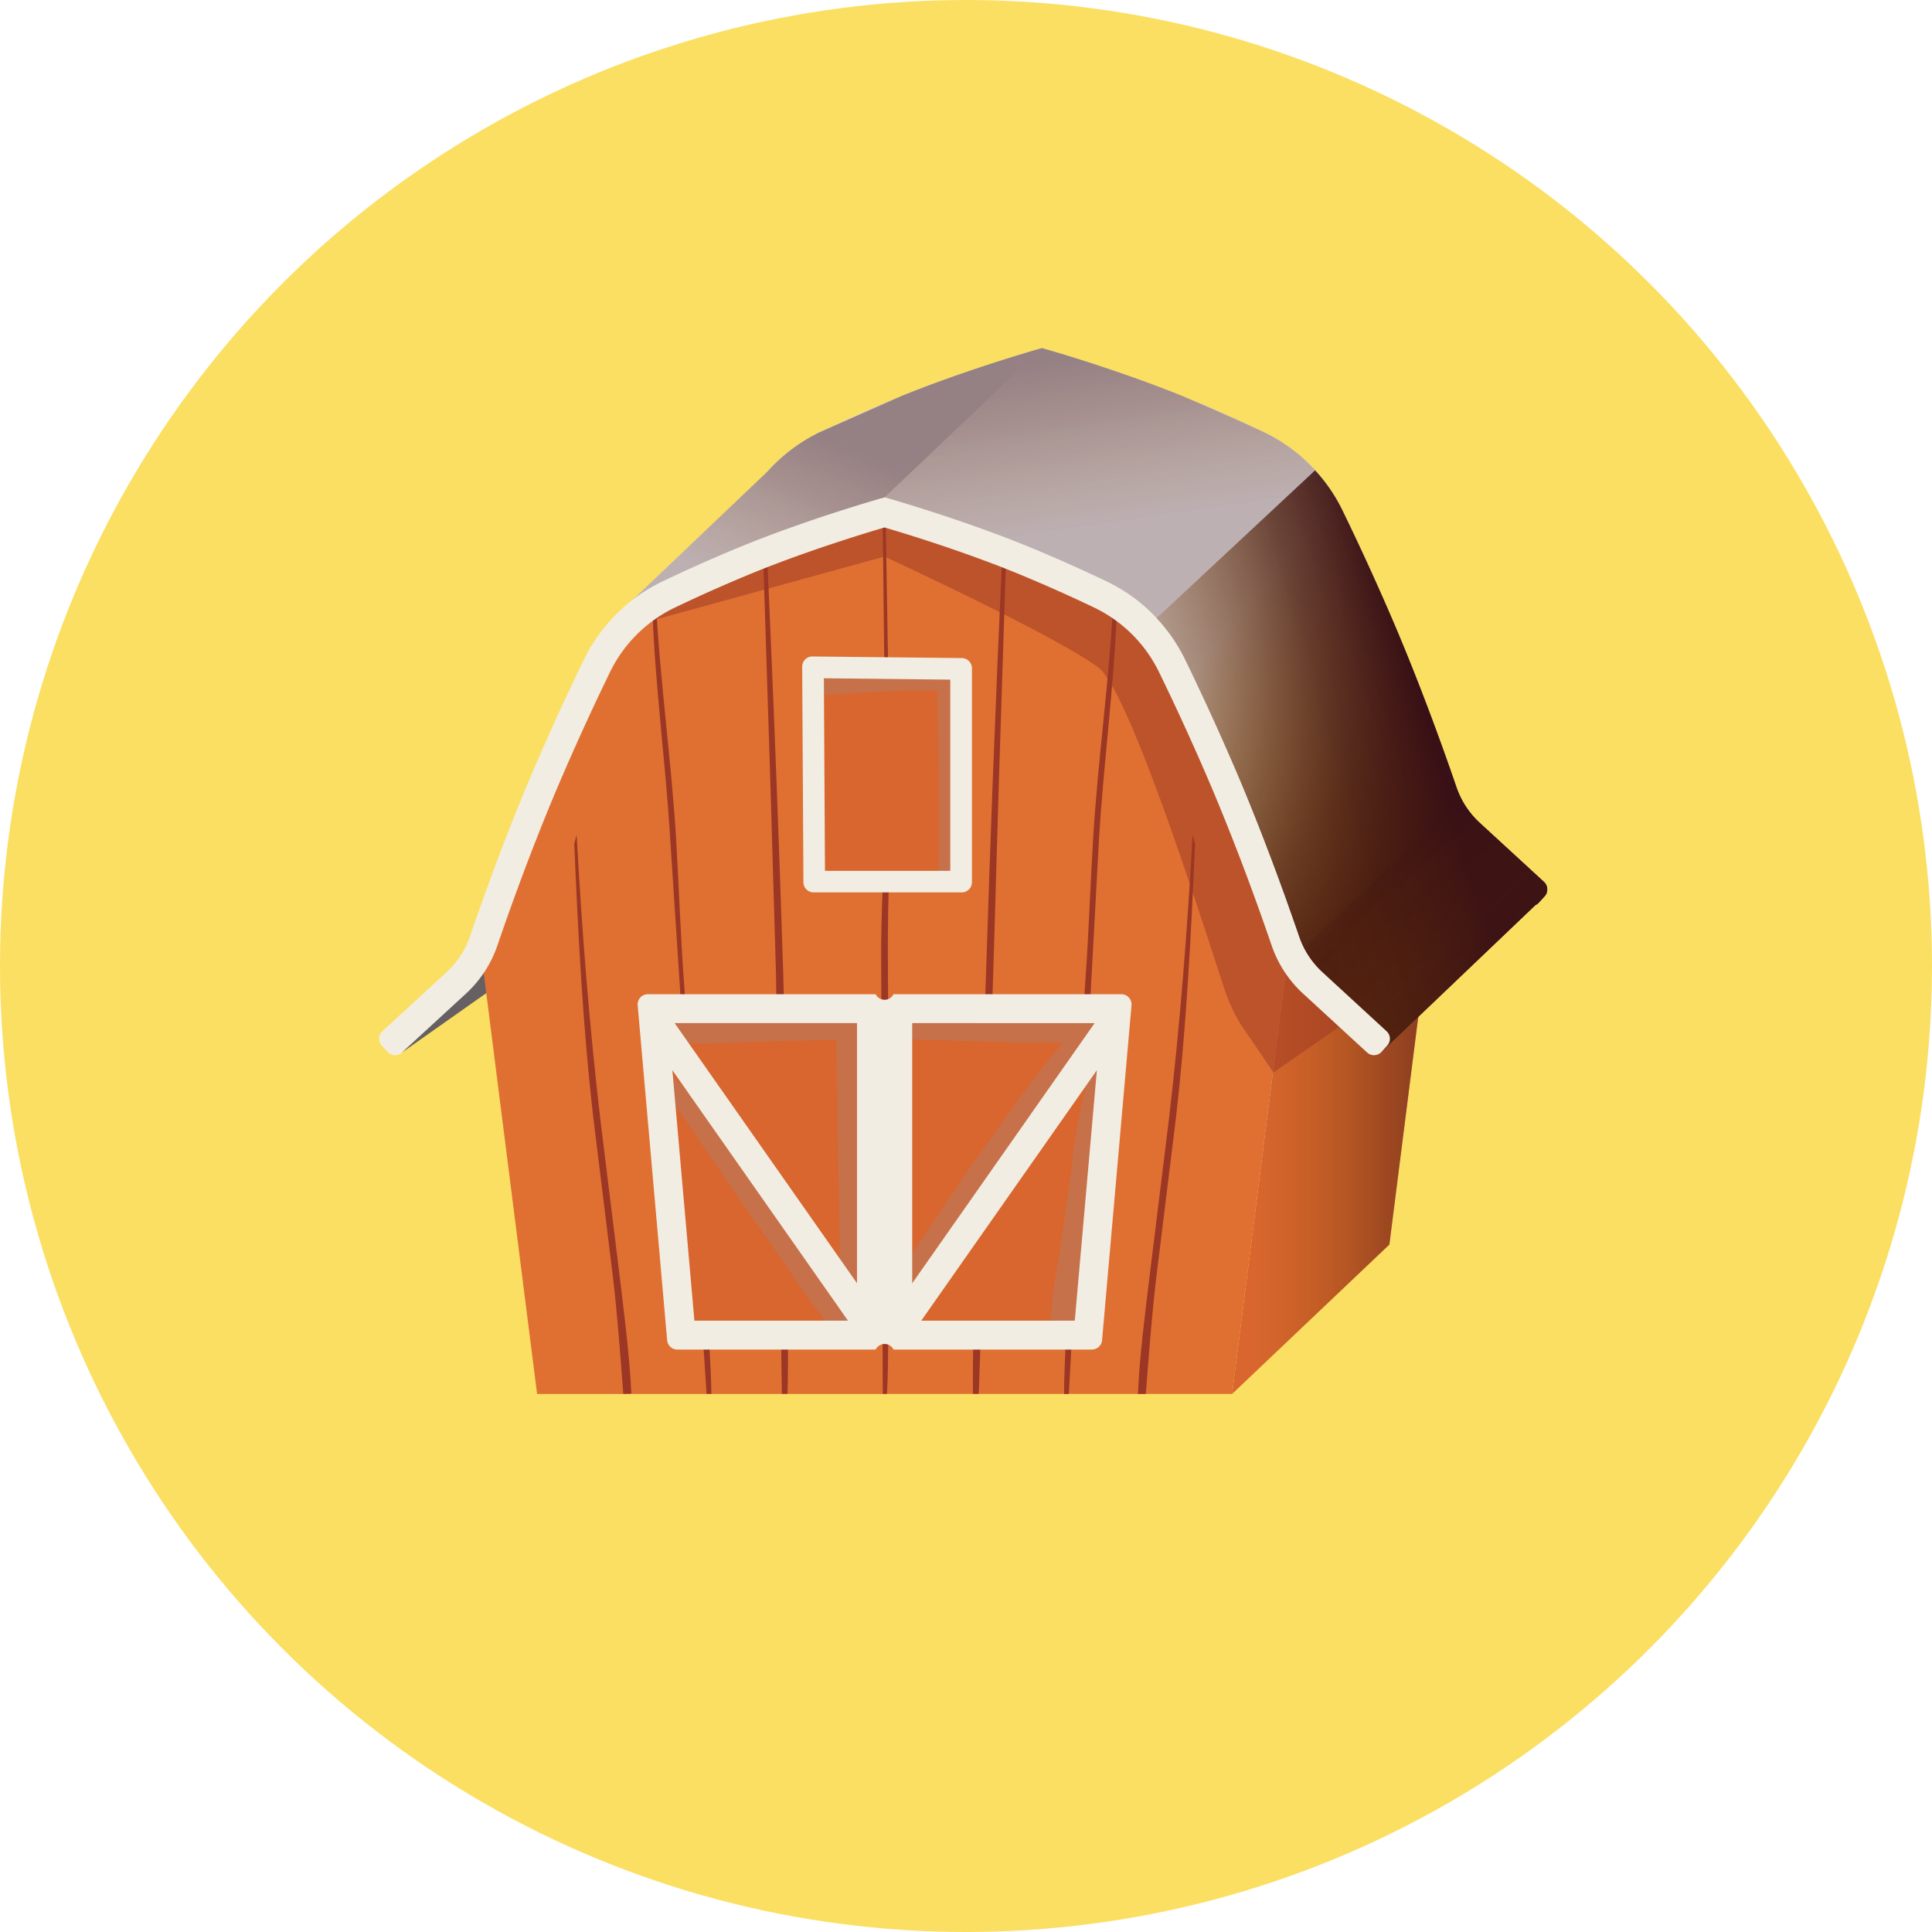 <svg xmlns="http://www.w3.org/2000/svg" xmlns:xlink="http://www.w3.org/1999/xlink" width="250" height="250"><defs><linearGradient xlink:href="#a" id="d" x1="871.626" x2="884.872" y1="610.018" y2="610.018"><stop offset=".112" stop-color="#945300" stop-opacity="0"/><stop offset=".18" stop-color="#8b4c01" stop-opacity=".094"/><stop offset=".717" stop-color="#4f200f" stop-opacity=".749"/><stop offset="1" stop-color="#391015"/></linearGradient><linearGradient xlink:href="#a" id="b"><stop offset=".278" stop-color="#945300" stop-opacity="0"/><stop offset=".315" stop-color="#8b4c01" stop-opacity=".094"/><stop offset=".606" stop-color="#4f200f" stop-opacity=".749"/><stop offset=".76" stop-color="#391015"/></linearGradient><linearGradient xlink:href="#a" id="g" x1="854.594" x2="848.084" y1="580.64" y2="535.831"><stop offset=".507" stop-color="#945300" stop-opacity="0"/><stop offset=".525" stop-color="#8b4c01" stop-opacity=".094"/><stop offset=".669" stop-color="#4f200f" stop-opacity=".749"/><stop offset=".745" stop-color="#391015"/></linearGradient><linearGradient xlink:href="#a" id="h" x1="644.518" x2="663.78" y1="714.661" y2="686.113" gradientTransform="scale(1.255 .797)"><stop offset=".362" stop-color="#945300" stop-opacity="0"/><stop offset=".389" stop-color="#8b4c01" stop-opacity=".094"/><stop offset=".602" stop-color="#4f200f" stop-opacity=".749"/><stop offset=".714" stop-color="#391015"/></linearGradient><linearGradient xlink:href="#b" id="i" x1="1044.412" x2="1083.844" y1="483.603" y2="466.216" gradientTransform="scale(.82 1.22)"/><linearGradient xlink:href="#a" id="c"><stop offset=".371" stop-color="#945300" stop-opacity="0"/><stop offset=".397" stop-color="#8b4c01" stop-opacity=".094"/><stop offset=".596" stop-color="#4f200f" stop-opacity=".749"/><stop offset=".702" stop-color="#391015"/></linearGradient><linearGradient xlink:href="#c" id="k" x1="877.54" x2="878.219" y1="556.97" y2="556.97"/><linearGradient xlink:href="#c" id="l" x1="878.688" x2="879.376" y1="557.983" y2="557.983"/><linearGradient xlink:href="#c" id="m" x1="863.1" x2="863.122" y1="572.18" y2="572.18"/><linearGradient xlink:href="#a" id="n" x1="892.034" x2="881.62" y1="605.848" y2="593.568"><stop offset=".183" stop-color="#945300" stop-opacity="0"/><stop offset=".235" stop-color="#8b4c01" stop-opacity=".094"/><stop offset=".64" stop-color="#4f200f" stop-opacity=".749"/><stop offset=".853" stop-color="#391015"/></linearGradient><linearGradient xlink:href="#b" id="f" x1="1055.064" x2="1078.266" y1="456.395" y2="484.672" gradientTransform="scale(.82 1.22)"/><linearGradient xlink:href="#c" id="j" x1="876.3" x2="876.967" y1="556.066" y2="556.066"/><linearGradient id="a" gradientUnits="userSpaceOnUse"/><path id="e" d="m888.316 584.337-3.988-3.666a5.4 5.4 0 0 1-1.463-2.24c-.674-1.971-2.061-5.889-3.778-9.949a159 159 0 0 0-3.327-7.3 10.3 10.3 0 0 0-1.687-2.46l-9.867 9.2.005.018a10.3 10.3 0 0 1 1.76 2.54 159 159 0 0 1 3.327 7.3c1.717 4.06 3.1 7.978 3.778 9.949a5.4 5.4 0 0 0 1.463 2.24l3.988 3.667a.633.633 0 0 1 .037.9l-.358.389 2.263-2.16.022.009v-.033l7.295-6.962a.6.6 0 0 0 .205-.148l.358-.389a.636.636 0 0 0-.033-.905"/></defs><g transform="translate(-776.727 -430.661)"><circle cx="901.727" cy="555.661" r="125" fill="#fbdf62"/><g transform="matrix(2.079 0 0 2.079 -803.697 -572.562)"><path fill="#666062" d="m785.211 548.057 22.438-15.811-17.492 9.8z"/><g fill="#d9d3c4"><path d="m825.032 504.476 16.152 7.306s8.28 20.524 8.935 20.97l-3.457 27.264h-21.63z"/><path d="m841.521 552.695 1.2-9.746c.692-5.883 1.153-11.809 1.479-17.727l.148.553c-.244 5.736-.536 11.458-1.2 17.17l-1.2 9.746c-.29 2.4-.463 4.795-.653 7.2l-.5-.021c.114-2.406.442-4.813.726-7.175m-2.045-41.346c-.17 4.709-.818 9.393-1.1 14.1-.352 5.83-.5 11.686-1.074 17.5-.02.191-.3.2-.3 0-.01-2.879.312-5.77.52-8.641.214-2.952.307-5.909.485-8.863.294-4.9 1-9.767 1.249-14.667.062.17.137.357.22.571m-7.334 10.627q-.173 5.944-.35 11.886c-.1 3.581-.048 7.216-.363 10.785a.179.179 0 1 1-.358 0c-.116-3.58.156-7.2.27-10.784q.188-5.945.413-11.888.294-7.63.644-15.26l.229.1zm-7.109-17.5-16.153 7.306s-8.28 20.524-8.935 20.97l3.457 27.264h21.63z"/><path d="m808.543 552.694-1.2-9.746c-.692-5.883-1.153-11.809-1.479-17.727l-.147.553c.243 5.736.535 11.458 1.2 17.17l1.2 9.746c.29 2.4.464 4.795.653 7.2l.5-.021c-.114-2.406-.443-4.813-.727-7.175m2.042-41.345c.17 4.709.818 9.393 1.1 14.1.352 5.83.5 11.686 1.073 17.5.02.191.3.2.3 0 .01-2.879-.312-5.77-.52-8.641-.214-2.952-.308-5.909-.485-8.863-.294-4.9-1-9.767-1.249-14.667a11 11 0 0 1-.219.571m7.336 10.626q.174 5.944.35 11.886c.1 3.581.048 7.216.363 10.785a.179.179 0 1 0 .358 0c.116-3.58-.156-7.2-.27-10.784q-.188-5.945-.413-11.888-.293-7.63-.643-15.26l-.23.1zm7.176.139q.017 5.026-.01 10.053l.01 9.784c0 .072.059.131.131.131s.131-.059.131-.131c.208-3.147.064-6.345.055-9.5q-.015-5.024-.037-10.049l-.3-18.12-.179.061z"/><path d="m819.899 514.11.083 14.692h10.485v-14.577zm-7.773 42.045-1.752-19.916h13.965v19.916z"/><path d="m814.175 551.439-.73-5.1a36 36 0 0 0-2.266-9.591.35.35 0 0 0-.649.169l1.194 9.582.671 4.83a48 48 0 0 0 .79 5.113.8.8 0 0 0 1.573-.195 35 35 0 0 0-.583-4.808" opacity=".3" style="mix-blend-mode:multiply"/><path d="M809.951 536.416a1.15 1.15 0 0 1 1.29-.707l.035-.015.243-.075.023.028 1.467-.245 1.887-.217 2.9.039 6.278-.018.266-.008c-.015.416 0 .832.02 1.247l-1.194.041-7.507.333c-.93.028-1.9.195-2.857.279 2.307 2.663 4.572 5.351 6.7 8.169 1.266 1.675 2.441 3.409 3.615 5.148.574.849.765 1.033 1.278 1.92.319.555.136 2.722-.364 2.778a18 18 0 0 1-1.008-1.751c-.545-.871-1.131-1.715-1.7-2.574a106 106 0 0 0-3.464-4.918l-6.625-8.75a5 5 0 0 1-1.405-.311 5 5 0 0 1 .122-.393" opacity=".3" style="mix-blend-mode:multiply"/><path d="m811.497 556.676-1.833-20.843a.633.633 0 0 1 .631-.69h14.181a.634.634 0 0 1 .634.634v20.847a.634.634 0 0 1-.634.634h-12.347a.634.634 0 0 1-.632-.582"/><path d="m824.277 556.068-13.692-19.527m45.378 2.185a.633.633 0 0 1-.9.037l-3.988-3.667a7.24 7.24 0 0 1-1.949-2.986c-.666-1.95-2.037-5.82-3.73-9.825a157 157 0 0 0-3.289-7.216 8.65 8.65 0 0 0-4.062-4.013 94 94 0 0 0-4.92-2.18c-3.465-1.406-7.128-2.507-8.095-2.79-.966.283-4.629 1.384-8.094 2.79a94 94 0 0 0-4.92 2.18 8.65 8.65 0 0 0-4.062 4.013 158 158 0 0 0-3.289 7.216c-1.7 4.01-3.066 7.877-3.73 9.825a7.26 7.26 0 0 1-1.949 2.986l-3.989 3.667a.63.63 0 0 1-.455.167.63.63 0 0 1-.44-.204l-.358-.389a.64.64 0 0 1-.17-.458.63.63 0 0 1 .207-.442l3.988-3.667a5.4 5.4 0 0 0 1.464-2.24c.672-1.97 2.058-5.884 3.777-9.948a159 159 0 0 1 3.327-7.3 10.46 10.46 0 0 1 4.907-4.851 96 96 0 0 1 5.015-2.221c4.109-1.668 8.481-2.913 8.525-2.925l.245-.07.245.07c.044.012 4.416 1.257 8.526 2.925a96 96 0 0 1 5.015 2.221 10.46 10.46 0 0 1 4.907 4.851 159 159 0 0 1 3.327 7.3c1.717 4.059 3.1 7.978 3.778 9.949a5.4 5.4 0 0 0 1.464 2.24l3.988 3.667a.633.633 0 0 1 .037.9z"/><path d="m829.315 525.132-.009 2.7a5 5 0 0 1-.818.847c.14-1.225.134-4.661.11-6.8l-.094-6.007c-4.133-.057-8.259.5-8.261.293a1.693 1.693 0 0 1 2.069-2.055l1.955-.029a.75.75 0 0 1 .529.688h.022c1.287-.063 2.7-.588 3.968-.236.2.053.746.264.861.48q.012.038.023.081l-.335 6.482z" opacity=".3" style="mix-blend-mode:multiply"/><path d="m819.903 514.755.076 13.417c.002.349.285.63.634.63h9.221a.634.634 0 0 0 .634-.634v-13.316c0-.347-.28-.63-.627-.634l-9.3-.1a.64.64 0 0 0-.452.185.63.63 0 0 0-.186.452m18.15 41.616 1.79-20.349h-14.266v20.349z"/><path d="m835.889 551.439.73-5.1a36 36 0 0 1 2.266-9.591.35.35 0 0 1 .649.169c-.238 3.195-.759 6.4-1.194 9.582l-.671 4.83a47 47 0 0 1-.79 5.113.8.8 0 0 1-1.573-.195c.084-1.614.279-3.221.583-4.808" opacity=".3" style="mix-blend-mode:multiply"/><path d="M840.112 536.416a1.15 1.15 0 0 0-1.29-.707l-.035-.015-.243-.075-.022.028-1.468-.245-1.887-.217c-.976-.013-1.955.03-2.9.039-2.093.016-4.186.023-6.278-.018-.089 0-.177-.006-.266-.008.015.416 0 .832-.02 1.247l1.195.041 7.507.333c.929.028 1.9.195 2.857.279-2.307 2.663-4.572 5.351-6.7 8.169-1.266 1.675-2.441 3.409-3.615 5.148-.574.849-.764 1.033-1.278 1.92-.319.555-.136 2.722.364 2.778a18 18 0 0 0 1.008-1.751c.545-.871 1.131-1.715 1.7-2.574 1.1-1.674 2.268-3.306 3.463-4.918l6.625-8.75c.481-.035.955-.14 1.406-.311a4 4 0 0 0-.123-.393" opacity=".3" style="mix-blend-mode:multiply"/><path d="m838.568 556.676 1.834-20.847a.63.63 0 0 0-.631-.69h-14.182a.634.634 0 0 0-.634.634v20.847a.634.634 0 0 0 .634.634h12.346a.634.634 0 0 0 .633-.578M825.787 556.068l13.692-19.527"/></g><path fill="#d8662e" d="m836.873 569.312 9.789-9.3 3.457-27.264-9.788 9.294z"/><path fill="url(#d)" d="m871.626 628.3 9.789-9.3 3.457-27.264-9.788 9.294z" opacity=".56" transform="translate(-34.753 -58.988)"/><path fill="#e07032" d="m815.245 513.77 16.152 7.305s8.28 20.524 8.935 20.97l-3.457 27.264h-21.63z"/><path fill="#9b3724" d="m831.736 561.988 1.2-9.746c.692-5.883 1.153-11.81 1.479-17.727l.148.553c-.244 5.736-.536 11.458-1.2 17.17l-1.2 9.746c-.29 2.4-.473 4.924-.662 7.325h-.493c.112-2.399.441-4.96.728-7.321m-2.046-41.347c-.17 4.709-.818 9.393-1.1 14.1l-1.879 34.568h-.3c-.01-2.879 1.117-22.831 1.325-25.7.214-2.952.307-5.909.485-8.862.294-4.9 1-9.767 1.25-14.667q.088.24.219.561m-7.335 10.627q-.173 5.945-.351 11.886l-.9 26.15h-.358c-.116-3.58.7-22.569.809-26.148q.188-5.945.413-11.887.294-7.631.644-15.26l.229.1z"/><path fill="#e07032" d="m815.241 513.77-16.149 7.31s-8.28 20.524-8.935 20.97l3.457 27.264h21.627z"/><path fill="#9b3724" d="m798.754 561.989-1.2-9.746c-.692-5.883-1.153-11.81-1.479-17.727l-.147.553c.243 5.736.535 11.458 1.2 17.17l1.2 9.746c.29 2.4.464 4.924.653 7.325l.5-.021c-.114-2.395-.443-4.939-.727-7.3m2.043-41.347c.17 4.709.818 9.393 1.1 14.1l2.265 34.565h.3c.01-2.879-1.5-22.831-1.712-25.7-.214-2.952-.308-5.909-.485-8.862-.294-4.9-1-9.767-1.249-14.667q-.09.245-.219.564m7.336 10.626q.173 5.945.35 11.886l.364 26.15h.357c.116-3.58-.156-22.569-.27-26.148q-.188-5.945-.413-11.887-.293-7.631-.643-15.26l-.229.1zm7.175.14c.011 3.351-.26 6.7-.279 10.053l.1 27.845h.262c.209-3.147.064-24.407.055-27.559-.01-3.35.162-6.7.143-10.049l-.3-18.119-.179.061z"/><path fill="#d8662e" d="m810.761 524.306.075 12.886h9.2v-12.785zm-8.423 41.142-1.752-19.916h13.965v19.916z"/><g fill="#9b8a8e"><path d="M821.498 545.498c-2.765-.122-5.562-.039-8.343.023l-.192-.706a.35.35 0 0 0-.664.091l-.016.634-.442.01-4.875.094a47 47 0 0 0-5.171.179.8.8 0 0 0 .007 1.584c1.612.108 3.229.105 4.84-.009l5.153-.121.444-.01.11 7.295.094 4.875a48 48 0 0 0 .179 5.171.8.8 0 0 0 1.585-.008 35 35 0 0 0-.01-4.839l-.12-5.153a48.5 48.5 0 0 0-.538-7.375c2.72.005 5.429-.355 8.054-1.07a.35.35 0 0 0-.095-.665" opacity=".3" style="mix-blend-mode:multiply"/><path d="m810.794 560.688-2.979-4.207a35.9 35.9 0 0 0-6.393-7.5c-.267-.215-.678.157-.5.446l5.435 7.981 2.8 3.992a48 48 0 0 0 3.036 4.189.8.8 0 0 0 1.311-.891 35 35 0 0 0-2.71-4.01m8.732-25.903-.1 2.7c-.168.219-.679-.2-.908-.051.14-1.225.134-3.763.109-5.9l-.094-6.007c-4.133-.057-8.259.5-8.261.293a1.694 1.694 0 0 1 2.07-2.055l1.955-.029a.75.75 0 0 1 .529.688h.021c1.287-.063 2.695-.588 3.967-.236.2.053.746.264.861.48l.022.081-.155 6.482z" opacity=".3" style="mix-blend-mode:multiply"/></g><path fill="#f2ede2" d="m811.467 524.766 7.865.086v11.9h-7.8l-.068-11.982m-.715-1.361a.633.633 0 0 0-.634.638l.076 13.417c.002.349.285.63.634.63h9.221a.634.634 0 0 0 .634-.634v-13.315c0-.347-.28-.63-.627-.634l-9.3-.1z"/><path fill="#d8662e" d="m828.264 565.664 1.79-20.349h-14.269v20.349z"/><g fill="#9b8a8e"><path d="m826.1 560.736.731-5.1a35.9 35.9 0 0 1 2.266-9.592.35.35 0 0 1 .649.169c-.238 3.2-.759 6.4-1.194 9.582l-.671 4.83a48 48 0 0 1-.79 5.113.8.8 0 0 1-1.573-.2 35 35 0 0 1 .582-4.802" opacity=".3" style="mix-blend-mode:multiply"/><path d="M829.8 546.271a1.11 1.11 0 0 0-1.255-.66l-.034-.013-.235-.069-.021.027-1.418-.213-1.822-.179-2.792.084-6.048.084h-.256c.02.4-.8 1.481-.811 1.881l1.151.02 7.238.2h2.851c-2.179 2.6-3.6 4.771-5.6 7.52l-3.4 5.018c-.539.826-.72 1.007-1.2 1.87-.3.54-.087 2.625.4 2.67a17 17 0 0 0 .942-1.7l1.593-2.507 3.256-4.793 6.241-8.538a4.8 4.8 0 0 0 1.349-.321z" opacity=".3" style="mix-blend-mode:multiply"/></g><path fill="#f2ede2" d="M829.98 544.433h-14.181a.62.62 0 0 1-1.112 0h-14.181a.633.633 0 0 0-.631.689l1.834 20.847a.633.633 0 0 0 .631.579h12.347a.62.62 0 0 1 1.112 0h12.348a.634.634 0 0 0 .631-.579l1.833-20.847a.635.635 0 0 0-.631-.689m-1.665 1.8-11.353 16.192v-16.196zm-14.789 16.188-11.353-16.192h11.353zm-11.492-13.259 10.93 15.588h-9.559zm25.047 15.588h-9.555l10.93-15.588z"/><path fill="#9b3724" d="M830.049 521.084c.208.24.605.636 1.158 1.161 1.086 2.692 7.091 10.3 8.463 17.27a12 12 0 0 1 .538.172l.769-2.832 9.142-4.1-1.92 10.477-8.753 6.074-2.09-3.079a10.7 10.7 0 0 1-.971-2.143c-1.4-4.279-5.919-18.542-7.834-19.982-2.612-1.966-13.317-6.91-13.317-6.91l-16.15 4.447 15.925-6.96a80.5 80.5 0 0 1 14.535 5.925q.274.217.505.48" opacity=".51"/><g fill="#bdb0b3"><path d="m815.245 513.512 9.786-9.294-.245.07c-.044.012-4.416 1.257-8.525 2.925l-5.015 2.221a10.5 10.5 0 0 0-3.277 2.451l-9.98 9.5 17.118-7.742.137-.13.243.069z"/><path d="m856.281 537.441-3.988-3.667a5.4 5.4 0 0 1-1.463-2.24c-.674-1.971-2.061-5.889-3.778-9.949a159 159 0 0 0-3.327-7.3 10.46 10.46 0 0 0-4.907-4.851 96 96 0 0 0-5.015-2.221c-4.109-1.668-8.482-2.913-8.526-2.925l-.245-.07-9.786 9.294.243.069c.044.013 4.417 1.257 8.526 2.925a96 96 0 0 1 5.015 2.221 10.45 10.45 0 0 1 4.907 4.851 159 159 0 0 1 3.327 7.3c1.717 4.06 3.1 7.978 3.778 9.949a5.4 5.4 0 0 0 1.463 2.24l3.988 3.667a.633.633 0 0 1 .037.9l-.358.389 2.263-2.16.022.009v-.033l7.295-6.962a.6.6 0 0 0 .205-.148l.358-.389a.636.636 0 0 0-.034-.899"/></g><use xlink:href="#e" fill="url(#f)" opacity=".3" transform="translate(-32.035 -46.896)"/><path fill="url(#g)" d="m854.426 563.521 9.867-9.2a10.5 10.5 0 0 0-3.22-2.391l-5.015-2.221c-4.109-1.668-8.482-2.913-8.526-2.925l-.245-.07-9.786 9.294.243.069c.044.013 4.417 1.257 8.526 2.925l5.015 2.221a10.5 10.5 0 0 1 3.147 2.311z" opacity=".3" transform="translate(-22.256 -42.501)"/><path fill="url(#h)" d="m827.531 556.013 9.786-9.294-.245.07c-.044.012-4.416 1.257-8.525 2.925l-5.015 2.221a10.5 10.5 0 0 0-3.277 2.451l-9.98 9.5 17.118-7.742.137-.13.243.069z" opacity=".3" transform="translate(-12.286 -42.501)"/><path fill="#f2ede2" d="M846.172 548.02a.633.633 0 0 1-.9.037l-3.988-3.667a7.25 7.25 0 0 1-1.949-2.986c-.666-1.951-2.037-5.82-3.731-9.825a156 156 0 0 0-3.289-7.216 8.65 8.65 0 0 0-4.062-4.013 94 94 0 0 0-4.919-2.18c-3.466-1.406-7.129-2.507-8.095-2.789-.967.283-4.63 1.383-8.095 2.789a94 94 0 0 0-4.92 2.18 8.65 8.65 0 0 0-4.062 4.013 158 158 0 0 0-3.289 7.216c-1.7 4.01-3.066 7.877-3.731 9.825a7.26 7.26 0 0 1-1.949 2.986l-3.989 3.667a.63.63 0 0 1-.895-.037l-.358-.389c-.115-.124-.176-.289-.17-.458s.081-.328.207-.442l3.988-3.667a5.4 5.4 0 0 0 1.464-2.241c.672-1.969 2.059-5.884 3.777-9.948a159 159 0 0 1 3.327-7.3 10.46 10.46 0 0 1 4.908-4.851 96 96 0 0 1 5.015-2.221c4.109-1.668 8.481-2.912 8.525-2.925l.245-.069.245.069c.044.013 4.417 1.257 8.526 2.925a96 96 0 0 1 5.015 2.221 10.45 10.45 0 0 1 4.907 4.851 160 160 0 0 1 3.328 7.3c1.717 4.06 3.1 7.978 3.778 9.949a5.4 5.4 0 0 0 1.464 2.24l3.988 3.667a.633.633 0 0 1 .037.9z"/><use xlink:href="#e" fill="url(#i)" opacity=".3" transform="translate(-32.035 -46.896)"/><g opacity=".3"><path fill="url(#j)" d="m876.3 555.842.667.448z" transform="translate(-36.465 -45.842)"/><path fill="url(#k)" d="m877.54 556.691.679.558q-.328-.293-.679-.558" transform="translate(-36.918 -46.153)"/><path fill="url(#l)" d="M879.376 558.324q-.328-.357-.688-.683.359.327.688.683" transform="translate(-37.339 -46.501)"/><path fill="url(#m)" d="m863.1 572.17.022.02z" transform="translate(-31.629 -51.821)"/></g><path fill="url(#n)" d="m893.618 596.471-3.988-3.671c-.31-.285-1.477-.6-1.711-.949l-9.235 8.711a5.4 5.4 0 0 0 1.158 1.531l3.988 3.667a.633.633 0 0 1 .037.9l-.358.389 2.263-2.16.022.009v-.033l7.295-6.962a.6.6 0 0 0 .205-.148l.358-.389a.634.634 0 0 0-.034-.895" opacity=".21" transform="translate(-37.337 -59.031)"/></g></g></svg>
